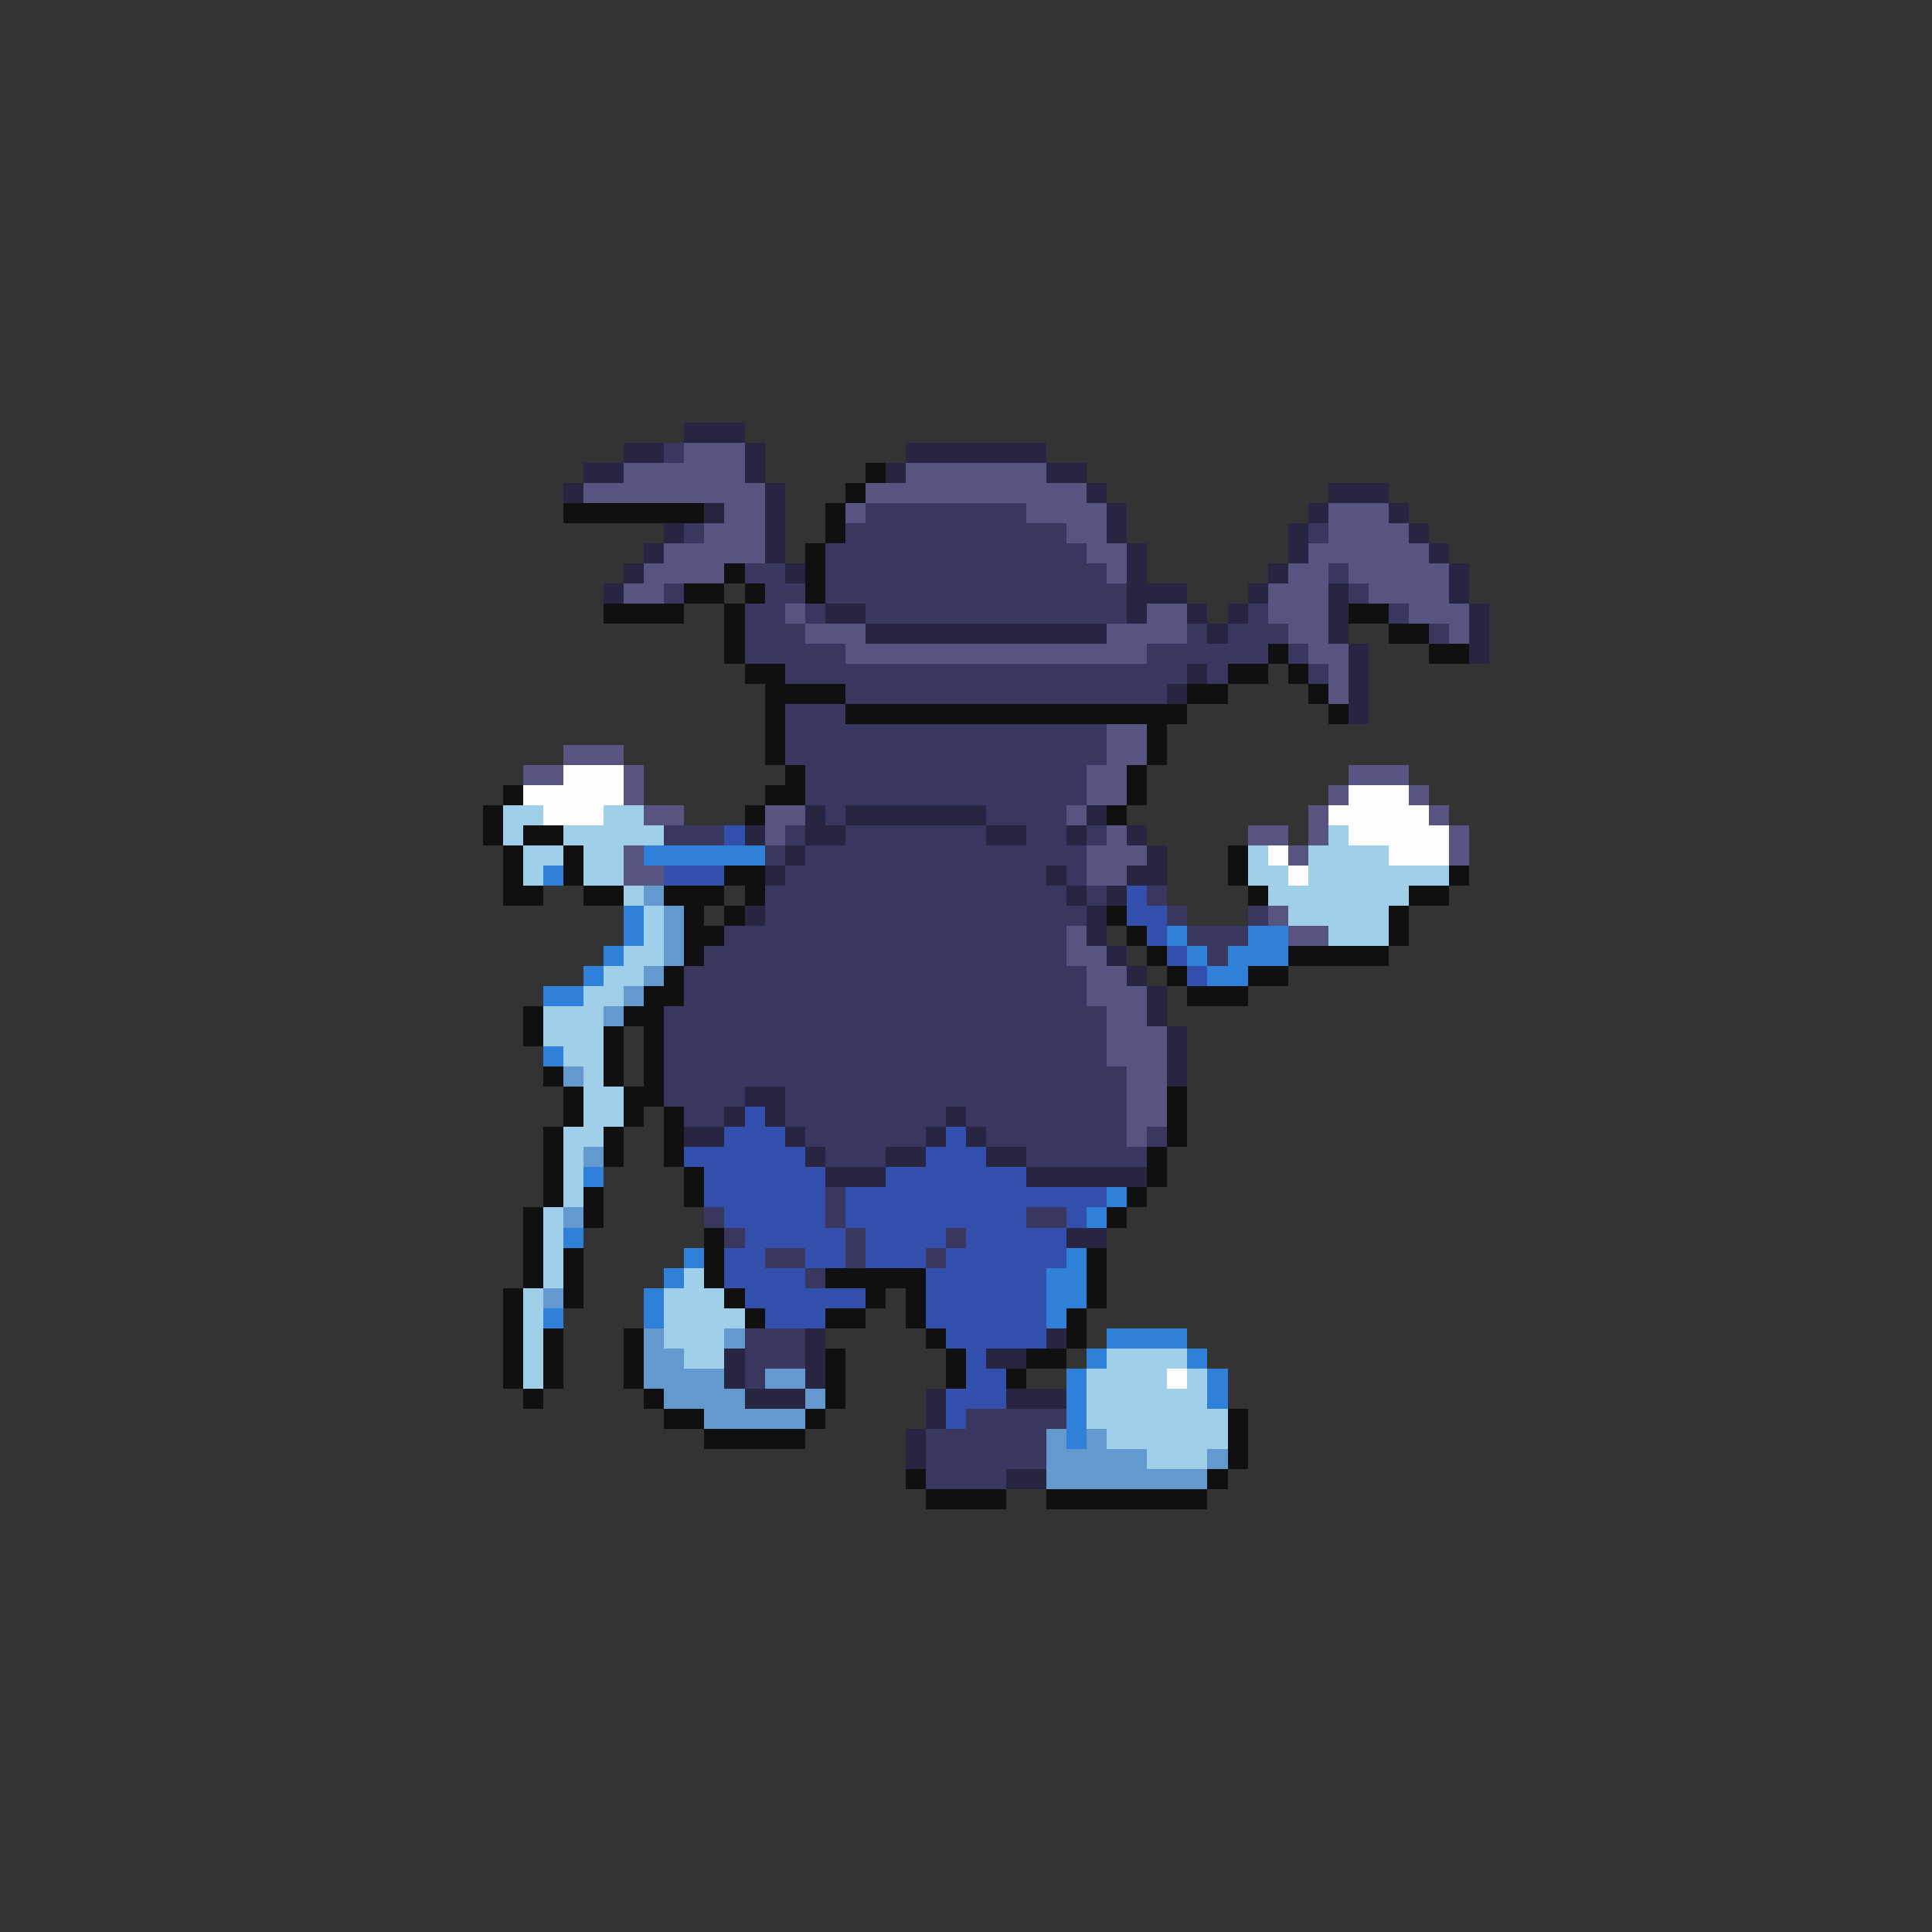 <svg xmlns="http://www.w3.org/2000/svg" viewBox="0 -0.5 96 96" shape-rendering="crispEdges">
<rect x="0" y="-0.5" width="96" height="96" fill="#333333" stroke="none"/>
<path stroke="#272541" d="M34 21h3M31 22h2M37 22h1M45 22h7M29 23h2M37 23h1M44 23h1M52 23h2M28 24h1M38 24h1M54 24h1M66 24h3M35 25h1M38 25h1M55 25h1M65 25h1M69 25h1M33 26h1M38 26h1M55 26h1M64 26h1M70 26h1M32 27h1M38 27h1M56 27h1M64 27h1M71 27h1M31 28h1M39 28h1M56 28h1M63 28h1M72 28h1M30 29h1M56 29h3M62 29h1M66 29h1M72 29h1M41 30h2M56 30h1M59 30h1M61 30h1M66 30h1M73 30h1M43 31h12M60 31h1M66 31h1M73 31h1M67 32h1M73 32h1M59 33h1M67 33h1M58 34h1M67 34h1M67 35h1M40 40h1M42 40h7M54 40h1M37 41h1M40 41h2M49 41h2M53 41h1M56 41h1M39 42h1M57 42h1M38 43h1M52 43h1M56 43h2M53 44h1M55 44h1M37 45h1M54 45h1M54 46h1M55 47h1M56 48h1M57 49h1M57 50h1M58 51h1M58 52h1M58 53h1M37 54h2M36 55h1M38 55h1M47 55h1M34 56h2M39 56h1M46 56h1M48 56h1M40 57h1M44 57h2M49 57h2M41 58h3M51 58h6M53 61h2M40 66h1M52 66h1M36 67h1M40 67h1M49 67h2M36 68h1M40 68h1M37 69h3M46 69h1M50 69h3M46 70h1M45 71h1M45 72h1M50 73h2" />
<path stroke="#39365f" d="M33 22h1M43 25h8M34 26h1M42 26h11M65 26h1M41 27h13M37 28h2M41 28h14M66 28h1M33 29h1M38 29h2M41 29h15M67 29h1M37 30h2M40 30h1M43 30h13M62 30h1M69 30h1M37 31h3M59 31h1M61 31h3M71 31h1M37 32h5M57 32h6M64 32h1M39 33h20M60 33h1M65 33h1M42 34h16M39 35h3M39 36h16M39 37h16M40 38h14M40 39h14M41 40h1M49 40h4M33 41h3M39 41h1M42 41h7M51 41h2M54 41h1M38 42h1M40 42h14M39 43h13M53 43h1M38 44h15M54 44h1M57 44h1M38 45h16M58 45h1M62 45h1M36 46h17M59 46h3M35 47h18M60 47h1M34 48h20M34 49h20M33 50h22M33 51h22M33 52h22M33 53h23M33 54h4M39 54h17M34 55h2M39 55h8M48 55h8M40 56h6M49 56h7M57 56h1M41 57h3M51 57h6M41 59h1M35 60h1M41 60h1M51 60h2M36 61h1M42 61h1M47 61h1M38 62h2M42 62h1M46 62h1M40 63h1M37 66h3M37 67h3M37 68h1M48 70h5M46 71h6M46 72h6M46 73h4" />
<path stroke="#575481" d="M34 22h3M31 23h6M45 23h7M29 24h9M43 24h11M36 25h2M42 25h1M51 25h4M66 25h3M35 26h3M53 26h2M66 26h4M33 27h5M54 27h2M65 27h6M32 28h4M55 28h1M64 28h2M67 28h5M31 29h2M63 29h3M68 29h4M39 30h1M57 30h2M63 30h3M70 30h3M40 31h3M55 31h4M64 31h2M72 31h1M42 32h15M65 32h2M66 33h1M66 34h1M55 36h2M28 37h3M55 37h2M26 38h2M31 38h1M54 38h2M67 38h3M31 39h1M54 39h2M66 39h1M70 39h1M32 40h2M38 40h2M53 40h1M65 40h1M71 40h1M38 41h1M55 41h1M62 41h2M65 41h1M72 41h1M31 42h1M54 42h3M64 42h1M72 42h1M31 43h2M54 43h2M63 45h1M53 46h1M64 46h2M53 47h2M54 48h2M54 49h3M55 50h2M55 51h3M55 52h3M56 53h2M56 54h2M56 55h2M56 56h1" />
<path stroke="#101010" d="M43 23h1M42 24h1M28 25h7M41 25h1M41 26h1M40 27h1M36 28h1M40 28h1M34 29h2M37 29h1M40 29h1M30 30h4M36 30h1M67 30h2M36 31h1M69 31h2M36 32h1M63 32h1M71 32h2M37 33h2M61 33h2M64 33h1M38 34h4M59 34h2M65 34h1M38 35h1M42 35h17M66 35h1M38 36h1M57 36h1M38 37h1M57 37h1M39 38h1M56 38h1M25 39h1M38 39h2M56 39h1M24 40h1M37 40h1M55 40h1M24 41h1M26 41h2M25 42h1M28 42h1M61 42h1M25 43h1M28 43h1M36 43h2M61 43h1M72 43h1M25 44h2M29 44h2M33 44h3M37 44h1M62 44h1M70 44h2M34 45h1M36 45h1M55 45h1M69 45h1M34 46h2M56 46h1M69 46h1M34 47h1M57 47h1M64 47h5M33 48h1M58 48h1M62 48h2M32 49h2M59 49h3M26 50h1M31 50h2M26 51h1M30 51h1M32 51h1M30 52h1M32 52h1M27 53h1M30 53h1M32 53h1M28 54h1M31 54h2M58 54h1M28 55h1M31 55h1M33 55h1M58 55h1M27 56h1M30 56h1M33 56h1M58 56h1M27 57h1M30 57h1M33 57h1M57 57h1M27 58h1M34 58h1M57 58h1M27 59h1M29 59h1M34 59h1M56 59h1M26 60h1M29 60h1M55 60h1M26 61h1M35 61h1M26 62h1M28 62h1M35 62h1M54 62h1M26 63h1M28 63h1M35 63h1M41 63h5M54 63h1M25 64h1M28 64h1M36 64h1M43 64h1M45 64h1M54 64h1M25 65h1M37 65h1M41 65h2M45 65h1M53 65h1M25 66h1M27 66h1M31 66h1M46 66h1M53 66h1M25 67h1M27 67h1M31 67h1M41 67h1M47 67h1M51 67h2M25 68h1M27 68h1M31 68h1M41 68h1M47 68h1M50 68h1M26 69h1M32 69h1M41 69h1M33 70h2M40 70h1M61 70h1M35 71h5M61 71h1M61 72h1M45 73h1M60 73h1M46 74h4M52 74h8" />
<path stroke="#fdfdfd" d="M28 38h3M26 39h5M67 39h3M27 40h3M66 40h5M67 41h5M63 42h1M69 42h3M64 43h1M58 68h1" />
<path stroke="#a0cfe9" d="M25 40h2M30 40h2M25 41h1M28 41h5M66 41h1M26 42h2M29 42h2M62 42h1M65 42h4M26 43h1M29 43h2M62 43h2M65 43h7M31 44h1M63 44h7M32 45h1M64 45h5M32 46h1M66 46h3M31 47h2M30 48h2M29 49h2M27 50h3M27 51h3M28 52h2M29 53h1M29 54h2M29 55h2M28 56h2M28 57h1M28 58h1M28 59h1M27 60h1M27 61h1M27 62h1M27 63h1M34 63h1M26 64h1M33 64h3M26 65h1M33 65h4M26 66h1M33 66h3M26 67h1M34 67h2M55 67h4M26 68h1M54 68h4M59 68h1M54 69h6M54 70h7M55 71h6M57 72h3" />
<path stroke="#334fac" d="M36 41h1M33 43h3M56 44h1M56 45h2M57 46h1M58 47h1M59 48h1M37 55h1M36 56h3M47 56h1M34 57h6M46 57h3M35 58h6M44 58h7M35 59h6M42 59h13M36 60h5M42 60h9M53 60h1M37 61h5M43 61h4M48 61h5M36 62h2M40 62h2M43 62h3M47 62h6M36 63h4M46 63h6M37 64h6M46 64h6M38 65h3M46 65h6M47 66h5M48 67h1M48 68h2M47 69h3M47 70h1" />
<path stroke="#2f80d9" d="M32 42h6M27 43h1M31 45h1M31 46h1M58 46h1M62 46h2M30 47h1M59 47h1M61 47h3M29 48h1M60 48h2M27 49h2M27 52h1M29 58h1M55 59h1M54 60h1M28 61h1M34 62h1M53 62h1M33 63h1M52 63h2M32 64h1M52 64h2M27 65h1M32 65h1M52 65h1M55 66h4M54 67h1M59 67h1M53 68h1M60 68h1M53 69h1M60 69h1M53 70h1M53 71h1" />
<path stroke="#6399cf" d="M32 44h1M33 45h1M33 46h1M33 47h1M32 48h1M31 49h1M30 50h1M28 53h1M29 57h1M28 60h1M27 64h1M32 66h1M36 66h1M32 67h2M32 68h4M38 68h2M33 69h4M40 69h1M35 70h5M52 71h1M54 71h1M52 72h5M60 72h1M52 73h8" />
</svg>